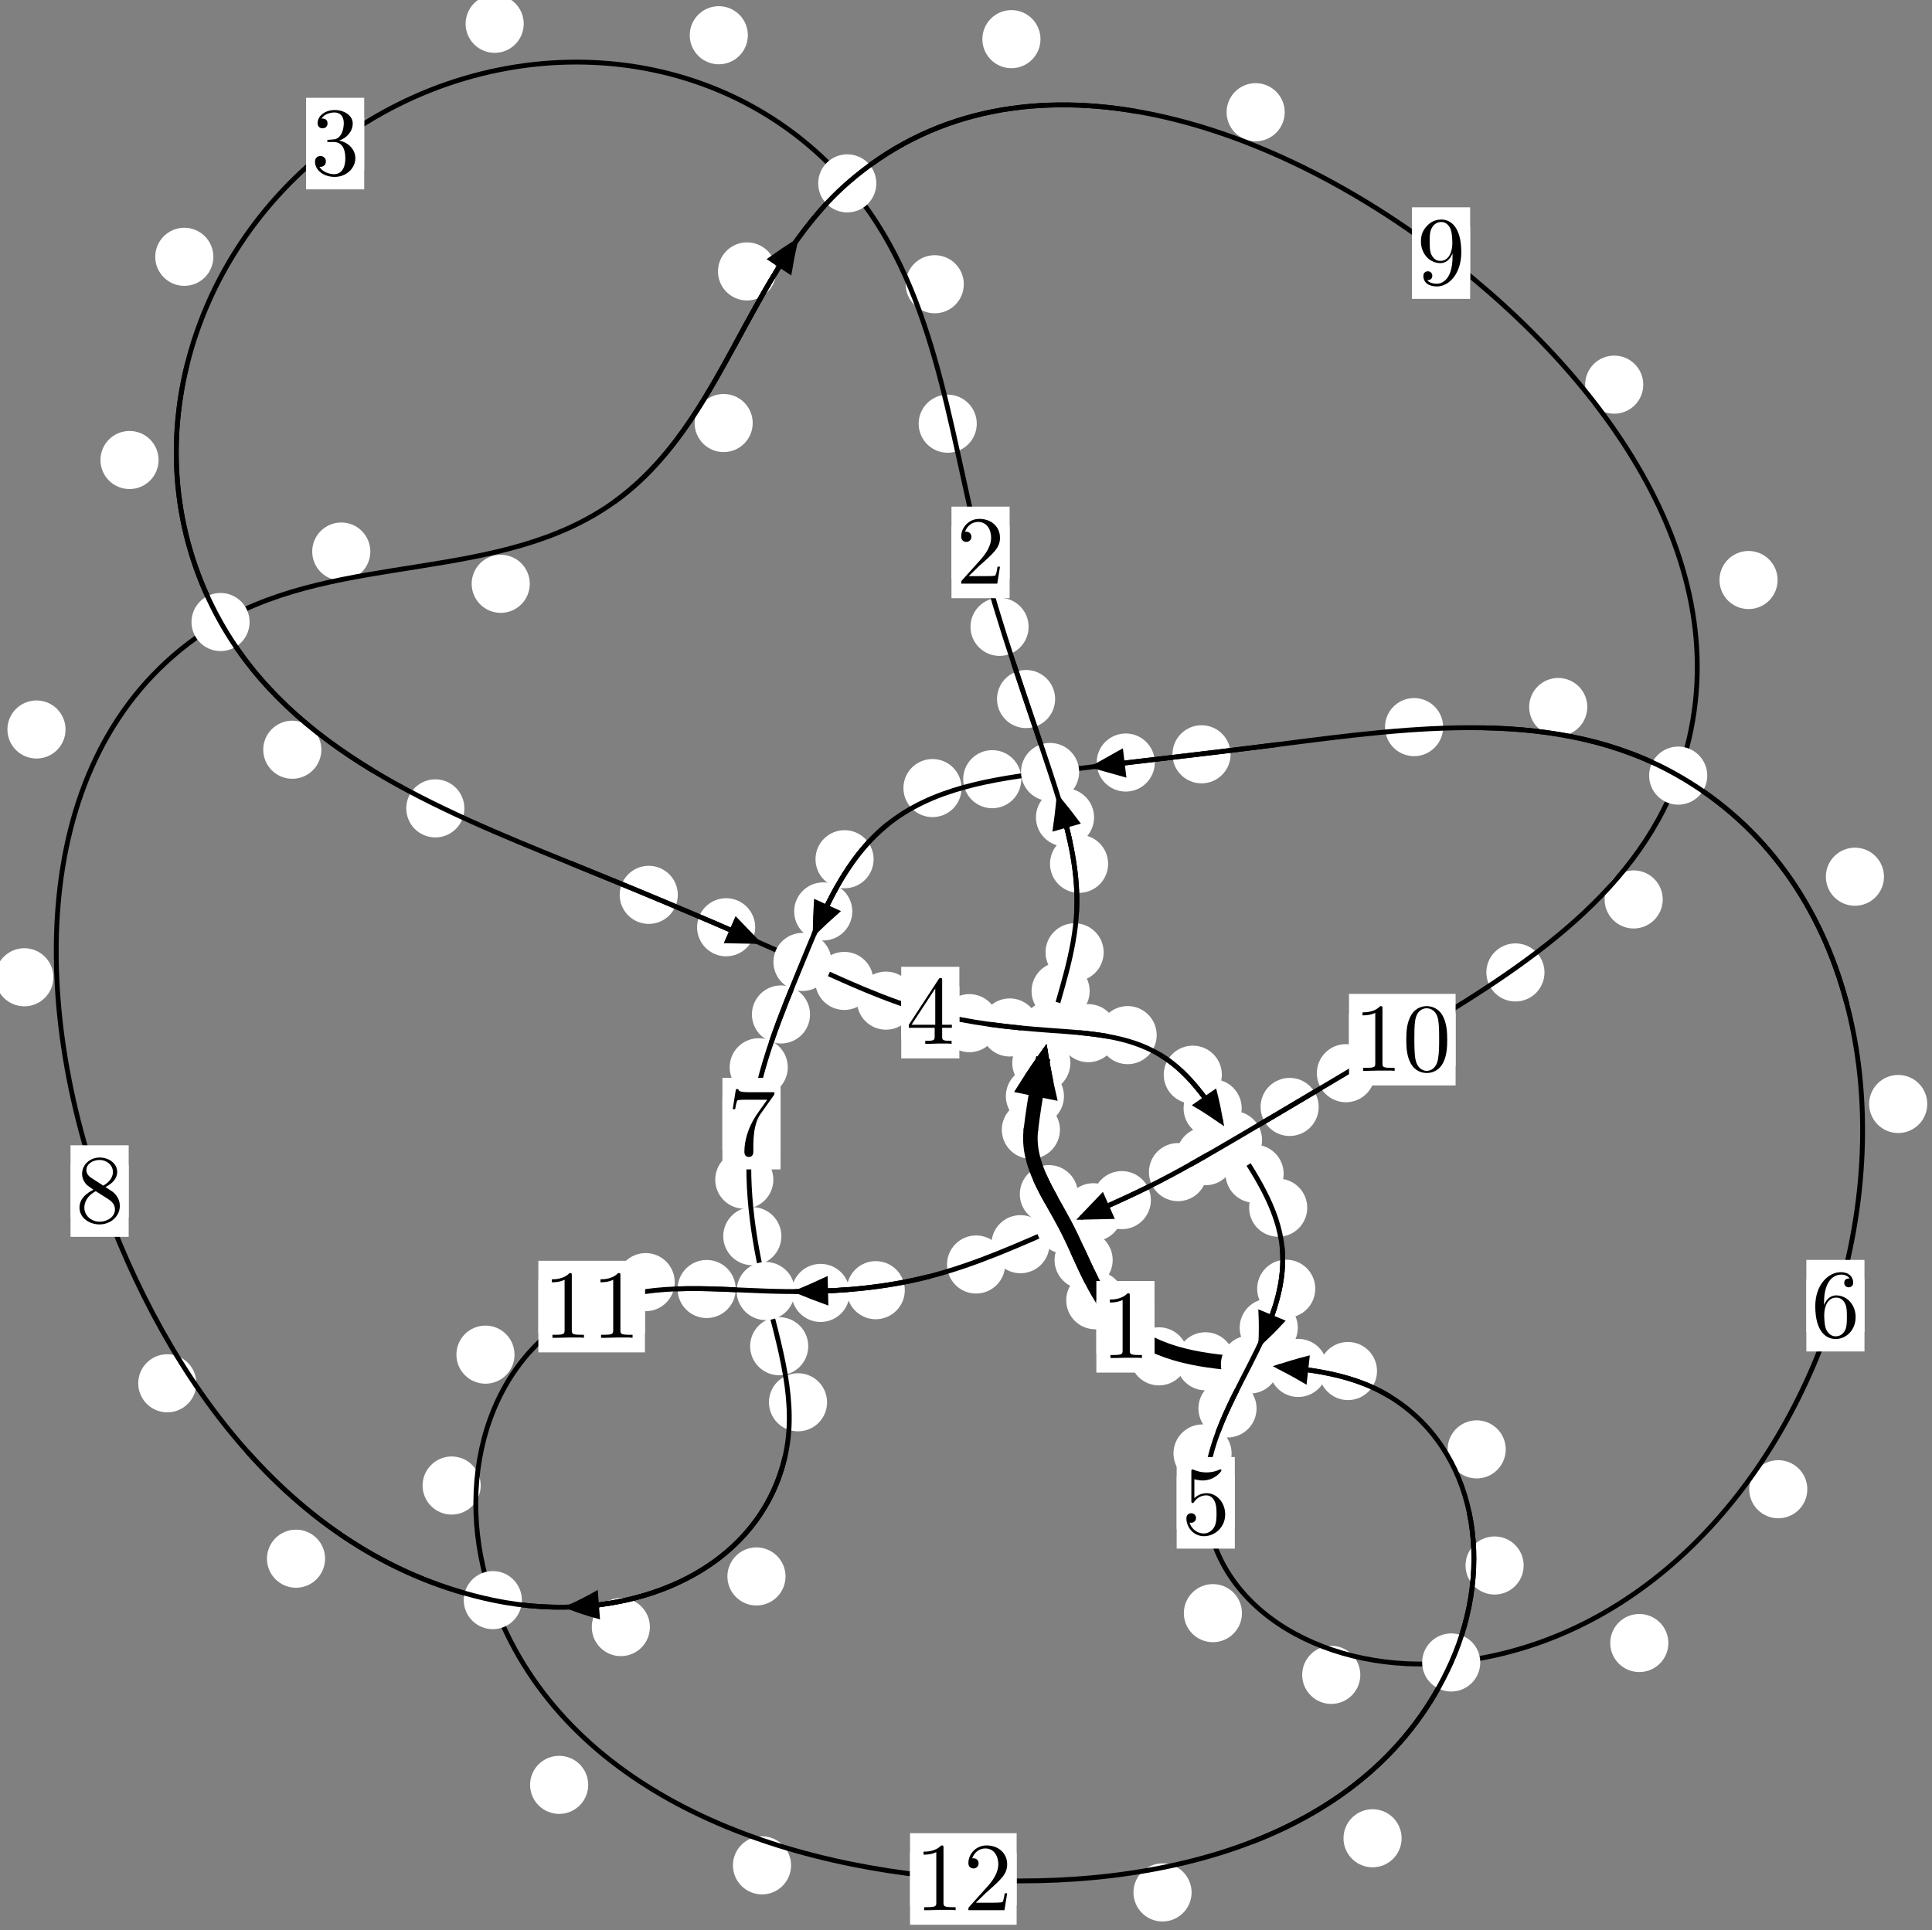 <?xml version="1.0"?>
<!-- Created by MetaPost 1.999 on 2021.07.05:2359 -->
<svg version="1.1" xmlns="http://www.w3.org/2000/svg" xmlns:xlink="http://www.w3.org/1999/xlink" width="198.706" height="198.548" viewBox="0 0 198.706 198.548">
<rect x="0" y="0" width="198.706" height="198.548" fill="#808080" stroke="none"/>
<!-- Original BoundingBox: -108.486679 -92.007492 90.218918 106.540237 -->
  <defs>
    <g transform="scale(0.01,0.01)" id="GLYPHcmr10_48">
      <path style="fill-rule: evenodd;" d="M460 -320C460 -400,455 -480,420 -554C374 -650,292 -666,250 -666C190 -666,117 -640,76 -547C44 -478,39 -400,39 -320C39 -245,43 -155,84 -79C127 2,200 22,249 22C303 22,379 1,423 -94C455 -163,460 -241,460 -320M249 -0C210 -0,151 -25,133 -121C122 -181,122 -273,122 -332C122 -396,122 -462,130 -516C149 -635,224 -644,249 -644C282 -644,348 -626,367 -527C377 -471,377 -395,377 -332C377 -257,377 -189,366 -125C351 -30,294 -0,249 -0"></path>
    </g>
    <g transform="scale(0.01,0.01)" id="GLYPHcmr10_49">
      <path style="fill-rule: evenodd;" d="M294 -640C294 -664,294 -666,271 -666C209 -602,121 -602,89 -602L89 -571C109 -571,168 -571,220 -597L220 -79C220 -43,217 -31,127 -31L95 -31L95 -0L257 -0L130 -3L217 -3L257 -3L297 -3L384 -3L419 -0L419 -31L387 -31C297 -31,294 -42,294 -79"></path>
    </g>
    <g transform="scale(0.01,0.01)" id="GLYPHcmr10_50">
      <path style="fill-rule: evenodd;" d="M127 -77L233 -180C389 -318,449 -372,449 -472C449 -586,359 -666,237 -666C124 -666,50 -574,50 -485C50 -429,100 -429,103 -429C120 -429,155 -441,155 -482C155 -508,137 -534,102 -534C94 -534,92 -534,89 -533C112 -598,166 -635,224 -635C315 -635,358 -554,358 -472C358 -392,308 -313,253 -251L61 -37C50 -26,50 -24,50 -0L421 -0L449 -174L424 -174C419 -144,412 -100,402 -85C395 -77,329 -77,307 -77"></path>
    </g>
    <g transform="scale(0.01,0.01)" id="GLYPHcmr10_51">
      <path style="fill-rule: evenodd;" d="M290 -352C372 -379,430 -449,430 -528C430 -610,342 -666,246 -666C145 -666,69 -606,69 -530C69 -497,91 -478,120 -478C151 -478,171 -500,171 -529C171 -579,124 -579,109 -579C140 -628,206 -641,242 -641C283 -641,338 -619,338 -529C338 -517,336 -459,310 -415C280 -367,246 -364,221 -363C213 -362,189 -360,182 -360C174 -359,167 -358,167 -348C167 -337,174 -337,191 -337L235 -337C317 -337,354 -269,354 -171C354 -35,285 -6,241 -6C198 -6,123 -23,88 -82C123 -77,154 -99,154 -137C154 -173,127 -193,98 -193C74 -193,42 -179,42 -135C42 -44,135 22,244 22C366 22,457 -69,457 -171C457 -253,394 -331,290 -352"></path>
    </g>
    <g transform="scale(0.01,0.01)" id="GLYPHcmr10_52">
      <path style="fill-rule: evenodd;" d="M294 -165L294 -78C294 -42,292 -31,218 -31L197 -31L197 -0L332 -0L238 -3L290 -3L332 -3L374 -3L427 -3L468 -0L468 -31L447 -31C373 -31,371 -42,371 -78L371 -165L471 -165L471 -196L371 -196L371 -651C371 -671,371 -677,355 -677C346 -677,343 -677,335 -665L28 -196L28 -165M300 -196L56 -196L300 -569"></path>
    </g>
    <g transform="scale(0.01,0.01)" id="GLYPHcmr10_53">
      <path style="fill-rule: evenodd;" d="M449 -201C449 -320,367 -420,259 -420C211 -420,168 -404,132 -369L132 -564C152 -558,185 -551,217 -551C340 -551,410 -642,410 -655C410 -661,407 -666,400 -666C399 -666,397 -666,392 -663C372 -654,323 -634,256 -634C216 -634,170 -641,123 -662C115 -665,113 -665,111 -665C101 -665,101 -657,101 -641L101 -345C101 -327,101 -319,115 -319C122 -319,124 -322,128 -328C139 -344,176 -398,257 -398C309 -398,334 -352,342 -334C358 -297,360 -258,360 -208C360 -173,360 -113,336 -71C312 -32,275 -6,229 -6C156 -6,99 -59,82 -118C85 -117,88 -116,99 -116C132 -116,149 -141,149 -165C149 -189,132 -214,99 -214C85 -214,50 -207,50 -161C50 -75,119 22,231 22C347 22,449 -74,449 -201"></path>
    </g>
    <g transform="scale(0.01,0.01)" id="GLYPHcmr10_54">
      <path style="fill-rule: evenodd;" d="M132 -328L132 -352C132 -605,256 -641,307 -641C331 -641,373 -635,395 -601C380 -601,340 -601,340 -556C340 -525,364 -510,386 -510C402 -510,432 -519,432 -558C432 -618,388 -666,305 -666C177 -666,42 -537,42 -316C42 -49,158 22,251 22C362 22,457 -72,457 -204C457 -331,368 -427,257 -427C189 -427,152 -376,132 -328M251 -6C188 -6,158 -66,152 -81C134 -128,134 -208,134 -226C134 -304,166 -404,256 -404C272 -404,318 -404,349 -342C367 -305,367 -254,367 -205C367 -157,367 -107,350 -71C320 -11,274 -6,251 -6"></path>
    </g>
    <g transform="scale(0.01,0.01)" id="GLYPHcmr10_55">
      <path style="fill-rule: evenodd;" d="M476 -609C485 -621,485 -623,485 -644L242 -644C120 -644,118 -657,114 -676L89 -676L56 -470L81 -470C84 -486,93 -549,106 -561C113 -567,191 -567,204 -567L411 -567C400 -551,321 -442,299 -409C209 -274,176 -135,176 -33C176 -23,176 22,222 22C268 22,268 -23,268 -33L268 -84C268 -139,271 -194,279 -248C283 -271,297 -357,341 -419"></path>
    </g>
    <g transform="scale(0.01,0.01)" id="GLYPHcmr10_56">
      <path style="fill-rule: evenodd;" d="M163 -457C117 -487,113 -521,113 -538C113 -599,178 -641,249 -641C322 -641,386 -589,386 -517C386 -460,347 -412,287 -377M309 -362C381 -399,430 -451,430 -517C430 -609,341 -666,250 -666C150 -666,69 -592,69 -499C69 -481,71 -436,113 -389C124 -377,161 -352,186 -335C128 -306,42 -250,42 -151C42 -45,144 22,249 22C362 22,457 -61,457 -168C457 -204,446 -249,408 -291C389 -312,373 -322,309 -362M209 -320L332 -242C360 -223,407 -193,407 -132C407 -58,332 -6,250 -6C164 -6,92 -68,92 -151C92 -209,124 -273,209 -320"></path>
    </g>
    <g transform="scale(0.01,0.01)" id="GLYPHcmr10_57">
      <path style="fill-rule: evenodd;" d="M367 -318L367 -286C367 -52,263 -6,205 -6C188 -6,134 -8,107 -42C151 -42,159 -71,159 -88C159 -119,135 -134,113 -134C97 -134,67 -125,67 -86C67 -19,121 22,206 22C335 22,457 -114,457 -329C457 -598,342 -666,253 -666C198 -666,149 -648,106 -603C65 -558,42 -516,42 -441C42 -316,130 -218,242 -218C303 -218,344 -260,367 -318M243 -241C227 -241,181 -241,150 -304C132 -341,132 -391,132 -440C132 -494,132 -541,153 -578C180 -628,218 -641,253 -641C299 -641,332 -607,349 -562C361 -530,365 -467,365 -421C365 -338,331 -241,243 -241"></path>
    </g>
  </defs>
  <path d="M109.429 112.771C109.429 111.978,109.114 111.218,108.554 110.658C107.993 110.097,107.233 109.782,106.44 109.782C105.648 109.782,104.888 110.097,104.327 110.658C103.767 111.218,103.452 111.978,103.452 112.771C103.452 113.564,103.767 114.324,104.327 114.884C104.888 115.445,105.648 115.76,106.44 115.76C107.233 115.76,107.993 115.445,108.554 114.884C109.114 114.324,109.429 113.564,109.429 112.771Z" style="fill: rgb(100%,100%,100%);stroke: none;"></path>
  <path d="M109.015 116.22C109.015 115.427,108.7 114.667,108.139 114.107C107.579 113.546,106.819 113.231,106.026 113.231C105.233 113.231,104.473 113.546,103.913 114.107C103.352 114.667,103.037 115.427,103.037 116.22C103.037 117.013,103.352 117.773,103.913 118.333C104.473 118.894,105.233 119.209,106.026 119.209C106.819 119.209,107.579 118.894,108.139 118.333C108.7 117.773,109.015 117.013,109.015 116.22Z" style="fill: rgb(100%,100%,100%);stroke: none;"></path>
  <path d="M112.073 101.956C112.073 101.163,111.758 100.403,111.198 99.843C110.637 99.282,109.877 98.967,109.085 98.967C108.292 98.967,107.532 99.282,106.971 99.843C106.411 100.403,106.096 101.163,106.096 101.956C106.096 102.749,106.411 103.509,106.971 104.069C107.532 104.63,108.292 104.945,109.085 104.945C109.877 104.945,110.637 104.63,111.198 104.069C111.758 103.509,112.073 102.749,112.073 101.956Z" style="fill: rgb(100%,100%,100%);stroke: none;"></path>
  <path d="M110.089 109.355C110.089 108.563,109.774 107.803,109.213 107.242C108.653 106.682,107.893 106.367,107.1 106.367C106.307 106.367,105.547 106.682,104.987 107.242C104.426 107.803,104.111 108.563,104.111 109.355C104.111 110.148,104.426 110.908,104.987 111.469C105.547 112.029,106.307 112.344,107.1 112.344C107.893 112.344,108.653 112.029,109.213 111.469C109.774 110.908,110.089 110.148,110.089 109.355Z" style="fill: rgb(100%,100%,100%);stroke: none;"></path>
  <path d="M113.97 88.863C113.97 88.071,113.655 87.311,113.095 86.75C112.534 86.19,111.774 85.875,110.981 85.875C110.189 85.875,109.429 86.19,108.868 86.75C108.308 87.311,107.993 88.071,107.993 88.863C107.993 89.656,108.308 90.416,108.868 90.977C109.429 91.537,110.189 91.852,110.981 91.852C111.774 91.852,112.534 91.537,113.095 90.977C113.655 90.416,113.97 89.656,113.97 88.863Z" style="fill: rgb(100%,100%,100%);stroke: none;"></path>
  <path d="M113.511 97.968C113.511 97.175,113.196 96.415,112.635 95.855C112.075 95.294,111.315 94.979,110.522 94.979C109.729 94.979,108.969 95.294,108.409 95.855C107.848 96.415,107.533 97.175,107.533 97.968C107.533 98.761,107.848 99.521,108.409 100.081C108.969 100.642,109.729 100.957,110.522 100.957C111.315 100.957,112.075 100.642,112.635 100.081C113.196 99.521,113.511 98.761,113.511 97.968Z" style="fill: rgb(100%,100%,100%);stroke: none;"></path>
  <path d="M108.52 71.912C108.52 71.12,108.205 70.36,107.645 69.799C107.084 69.239,106.324 68.924,105.531 68.924C104.739 68.924,103.978 69.239,103.418 69.799C102.857 70.36,102.542 71.12,102.542 71.912C102.542 72.705,102.857 73.465,103.418 74.026C103.978 74.586,104.739 74.901,105.531 74.901C106.324 74.901,107.084 74.586,107.645 74.026C108.205 73.465,108.52 72.705,108.52 71.912Z" style="fill: rgb(100%,100%,100%);stroke: none;"></path>
  <path d="M112.525 84.085C112.525 83.292,112.21 82.532,111.649 81.972C111.089 81.411,110.329 81.096,109.536 81.096C108.743 81.096,107.983 81.411,107.423 81.972C106.862 82.532,106.547 83.292,106.547 84.085C106.547 84.878,106.862 85.638,107.423 86.198C107.983 86.759,108.743 87.074,109.536 87.074C110.329 87.074,111.089 86.759,111.649 86.198C112.21 85.638,112.525 84.878,112.525 84.085Z" style="fill: rgb(100%,100%,100%);stroke: none;"></path>
  <path d="M100.461 43.589C100.461 42.797,100.146 42.037,99.585 41.476C99.025 40.916,98.265 40.601,97.472 40.601C96.679 40.601,95.919 40.916,95.359 41.476C94.798 42.037,94.483 42.797,94.483 43.589C94.483 44.382,94.798 45.142,95.359 45.703C95.919 46.263,96.679 46.578,97.472 46.578C98.265 46.578,99.025 46.263,99.585 45.703C100.146 45.142,100.461 44.382,100.461 43.589Z" style="fill: rgb(100%,100%,100%);stroke: none;"></path>
  <path d="M105.792 64.486C105.792 63.693,105.477 62.933,104.916 62.373C104.356 61.812,103.596 61.497,102.803 61.497C102.01 61.497,101.25 61.812,100.69 62.373C100.129 62.933,99.814 63.693,99.814 64.486C99.814 65.279,100.129 66.039,100.69 66.599C101.25 67.16,102.01 67.475,102.803 67.475C103.596 67.475,104.356 67.16,104.916 66.599C105.477 66.039,105.792 65.279,105.792 64.486Z" style="fill: rgb(100%,100%,100%);stroke: none;"></path>
  <path d="M76.916 3.625C76.916 2.832,76.601 2.072,76.041 1.512C75.48 0.951,74.72 0.636,73.927 0.636C73.135 0.636,72.374 0.951,71.814 1.512C71.253 2.072,70.939 2.832,70.939 3.625C70.939 4.418,71.253 5.178,71.814 5.738C72.374 6.299,73.135 6.614,73.927 6.614C74.72 6.614,75.48 6.299,76.041 5.738C76.601 5.178,76.916 4.418,76.916 3.625Z" style="fill: rgb(100%,100%,100%);stroke: none;"></path>
  <path d="M99.127 29.242C99.127 28.449,98.813 27.689,98.252 27.129C97.692 26.568,96.931 26.253,96.139 26.253C95.346 26.253,94.586 26.568,94.025 27.129C93.465 27.689,93.15 28.449,93.15 29.242C93.15 30.035,93.465 30.795,94.025 31.355C94.586 31.916,95.346 32.231,96.139 32.231C96.931 32.231,97.692 31.916,98.252 31.355C98.813 30.795,99.127 30.035,99.127 29.242Z" style="fill: rgb(100%,100%,100%);stroke: none;"></path>
  <path d="M21.945 26.419C21.945 25.626,21.63 24.866,21.069 24.306C20.509 23.745,19.749 23.43,18.956 23.43C18.163 23.43,17.403 23.745,16.843 24.306C16.282 24.866,15.967 25.626,15.967 26.419C15.967 27.212,16.282 27.972,16.843 28.532C17.403 29.093,18.163 29.408,18.956 29.408C19.749 29.408,20.509 29.093,21.069 28.532C21.63 27.972,21.945 27.212,21.945 26.419Z" style="fill: rgb(100%,100%,100%);stroke: none;"></path>
  <path d="M53.865 2.449C53.865 1.656,53.55 0.896,52.989 0.335C52.429 -0.225,51.669 -0.54,50.876 -0.54C50.083 -0.54,49.323 -0.225,48.763 0.335C48.202 0.896,47.887 1.656,47.887 2.449C47.887 3.241,48.202 4.001,48.763 4.562C49.323 5.122,50.083 5.437,50.876 5.437C51.669 5.437,52.429 5.122,52.989 4.562C53.55 4.001,53.865 3.241,53.865 2.449Z" style="fill: rgb(100%,100%,100%);stroke: none;"></path>
  <path d="M33.052 77.127C33.052 76.334,32.737 75.574,32.176 75.014C31.616 74.453,30.856 74.138,30.063 74.138C29.27 74.138,28.51 74.453,27.95 75.014C27.389 75.574,27.074 76.334,27.074 77.127C27.074 77.92,27.389 78.68,27.95 79.24C28.51 79.801,29.27 80.116,30.063 80.116C30.856 80.116,31.616 79.801,32.176 79.24C32.737 78.68,33.052 77.92,33.052 77.127Z" style="fill: rgb(100%,100%,100%);stroke: none;"></path>
  <path d="M16.31 47.323C16.31 46.53,15.995 45.77,15.434 45.21C14.874 44.649,14.113 44.334,13.321 44.334C12.528 44.334,11.768 44.649,11.207 45.21C10.647 45.77,10.332 46.53,10.332 47.323C10.332 48.116,10.647 48.876,11.207 49.436C11.768 49.997,12.528 50.312,13.321 50.312C14.113 50.312,14.874 49.997,15.434 49.436C15.995 48.876,16.31 48.116,16.31 47.323Z" style="fill: rgb(100%,100%,100%);stroke: none;"></path>
  <path d="M69.713 92.058C69.713 91.265,69.398 90.505,68.837 89.944C68.277 89.384,67.517 89.069,66.724 89.069C65.931 89.069,65.171 89.384,64.611 89.944C64.05 90.505,63.735 91.265,63.735 92.058C63.735 92.85,64.05 93.61,64.611 94.171C65.171 94.731,65.931 95.046,66.724 95.046C67.517 95.046,68.277 94.731,68.837 94.171C69.398 93.61,69.713 92.85,69.713 92.058Z" style="fill: rgb(100%,100%,100%);stroke: none;"></path>
  <path d="M47.761 83.161C47.761 82.369,47.446 81.609,46.886 81.048C46.325 80.488,45.565 80.173,44.772 80.173C43.98 80.173,43.22 80.488,42.659 81.048C42.099 81.609,41.784 82.369,41.784 83.161C41.784 83.954,42.099 84.714,42.659 85.275C43.22 85.835,43.98 86.15,44.772 86.15C45.565 86.15,46.325 85.835,46.886 85.275C47.446 84.714,47.761 83.954,47.761 83.161Z" style="fill: rgb(100%,100%,100%);stroke: none;"></path>
  <path d="M89.825 100.911C89.825 100.119,89.51 99.358,88.95 98.798C88.389 98.237,87.629 97.923,86.836 97.923C86.044 97.923,85.283 98.237,84.723 98.798C84.162 99.358,83.847 100.119,83.847 100.911C83.847 101.704,84.162 102.464,84.723 103.025C85.283 103.585,86.044 103.9,86.836 103.9C87.629 103.9,88.389 103.585,88.95 103.025C89.51 102.464,89.825 101.704,89.825 100.911Z" style="fill: rgb(100%,100%,100%);stroke: none;"></path>
  <path d="M77.672 95.391C77.672 94.598,77.357 93.838,76.796 93.278C76.236 92.717,75.476 92.402,74.683 92.402C73.89 92.402,73.13 92.717,72.57 93.278C72.009 93.838,71.694 94.598,71.694 95.391C71.694 96.184,72.009 96.944,72.57 97.504C73.13 98.065,73.89 98.38,74.683 98.38C75.476 98.38,76.236 98.065,76.796 97.504C77.357 96.944,77.672 96.184,77.672 95.391Z" style="fill: rgb(100%,100%,100%);stroke: none;"></path>
  <path d="M102.688 105.256C102.688 104.463,102.373 103.703,101.813 103.143C101.252 102.582,100.492 102.267,99.7 102.267C98.907 102.267,98.147 102.582,97.586 103.143C97.026 103.703,96.711 104.463,96.711 105.256C96.711 106.049,97.026 106.809,97.586 107.369C98.147 107.93,98.907 108.245,99.7 108.245C100.492 108.245,101.252 107.93,101.813 107.369C102.373 106.809,102.688 106.049,102.688 105.256Z" style="fill: rgb(100%,100%,100%);stroke: none;"></path>
  <path d="M94.11 102.94C94.11 102.148,93.795 101.387,93.234 100.827C92.674 100.266,91.914 99.951,91.121 99.951C90.328 99.951,89.568 100.266,89.008 100.827C88.447 101.387,88.132 102.148,88.132 102.94C88.132 103.733,88.447 104.493,89.008 105.054C89.568 105.614,90.328 105.929,91.121 105.929C91.914 105.929,92.674 105.614,93.234 105.054C93.795 104.493,94.11 103.733,94.11 102.94Z" style="fill: rgb(100%,100%,100%);stroke: none;"></path>
  <path d="M114.911 106.284C114.911 105.492,114.596 104.732,114.036 104.171C113.475 103.611,112.715 103.296,111.923 103.296C111.13 103.296,110.37 103.611,109.809 104.171C109.249 104.732,108.934 105.492,108.934 106.284C108.934 107.077,109.249 107.837,109.809 108.398C110.37 108.958,111.13 109.273,111.923 109.273C112.715 109.273,113.475 108.958,114.036 108.398C114.596 107.837,114.911 107.077,114.911 106.284Z" style="fill: rgb(100%,100%,100%);stroke: none;"></path>
  <path d="M106.839 105.699C106.839 104.906,106.524 104.146,105.964 103.586C105.403 103.025,104.643 102.71,103.851 102.71C103.058 102.71,102.298 103.025,101.737 103.586C101.177 104.146,100.862 104.906,100.862 105.699C100.862 106.492,101.177 107.252,101.737 107.812C102.298 108.373,103.058 108.688,103.851 108.688C104.643 108.688,105.403 108.373,105.964 107.812C106.524 107.252,106.839 106.492,106.839 105.699Z" style="fill: rgb(100%,100%,100%);stroke: none;"></path>
  <path d="M125.667 110.559C125.667 109.766,125.352 109.006,124.792 108.446C124.231 107.885,123.471 107.57,122.679 107.57C121.886 107.57,121.126 107.885,120.565 108.446C120.005 109.006,119.69 109.766,119.69 110.559C119.69 111.352,120.005 112.112,120.565 112.672C121.126 113.233,121.886 113.548,122.679 113.548C123.471 113.548,124.231 113.233,124.792 112.672C125.352 112.112,125.667 111.352,125.667 110.559Z" style="fill: rgb(100%,100%,100%);stroke: none;"></path>
  <path d="M118.965 106.487C118.965 105.695,118.651 104.934,118.09 104.374C117.53 103.813,116.769 103.499,115.977 103.499C115.184 103.499,114.424 103.813,113.863 104.374C113.303 104.934,112.988 105.695,112.988 106.487C112.988 107.28,113.303 108.04,113.863 108.601C114.424 109.161,115.184 109.476,115.977 109.476C116.769 109.476,117.53 109.161,118.09 108.601C118.651 108.04,118.965 107.28,118.965 106.487Z" style="fill: rgb(100%,100%,100%);stroke: none;"></path>
  <path d="M132.023 120.749C132.023 119.956,131.708 119.196,131.148 118.636C130.587 118.075,129.827 117.76,129.034 117.76C128.242 117.76,127.482 118.075,126.921 118.636C126.361 119.196,126.046 119.956,126.046 120.749C126.046 121.542,126.361 122.302,126.921 122.862C127.482 123.423,128.242 123.738,129.034 123.738C129.827 123.738,130.587 123.423,131.148 122.862C131.708 122.302,132.023 121.542,132.023 120.749Z" style="fill: rgb(100%,100%,100%);stroke: none;"></path>
  <path d="M127.708 114.012C127.708 113.219,127.393 112.459,126.833 111.899C126.272 111.338,125.512 111.023,124.719 111.023C123.927 111.023,123.166 111.338,122.606 111.899C122.046 112.459,121.731 113.219,121.731 114.012C121.731 114.805,122.046 115.565,122.606 116.125C123.166 116.686,123.927 117.001,124.719 117.001C125.512 117.001,126.272 116.686,126.833 116.125C127.393 115.565,127.708 114.805,127.708 114.012Z" style="fill: rgb(100%,100%,100%);stroke: none;"></path>
  <path d="M135.276 132.578C135.276 131.786,134.961 131.026,134.401 130.465C133.84 129.905,133.08 129.59,132.287 129.59C131.495 129.59,130.735 129.905,130.174 130.465C129.614 131.026,129.299 131.786,129.299 132.578C129.299 133.371,129.614 134.131,130.174 134.692C130.735 135.252,131.495 135.567,132.287 135.567C133.08 135.567,133.84 135.252,134.401 134.692C134.961 134.131,135.276 133.371,135.276 132.578Z" style="fill: rgb(100%,100%,100%);stroke: none;"></path>
  <path d="M134.449 124.241C134.449 123.449,134.134 122.689,133.574 122.128C133.013 121.568,132.253 121.253,131.461 121.253C130.668 121.253,129.908 121.568,129.347 122.128C128.787 122.689,128.472 123.449,128.472 124.241C128.472 125.034,128.787 125.794,129.347 126.355C129.908 126.915,130.668 127.23,131.461 127.23C132.253 127.23,133.013 126.915,133.574 126.355C134.134 125.794,134.449 125.034,134.449 124.241Z" style="fill: rgb(100%,100%,100%);stroke: none;"></path>
  <path d="M129.237 144.893C129.237 144.1,128.922 143.34,128.361 142.779C127.801 142.219,127.04 141.904,126.248 141.904C125.455 141.904,124.695 142.219,124.134 142.779C123.574 143.34,123.259 144.1,123.259 144.893C123.259 145.685,123.574 146.445,124.134 147.006C124.695 147.566,125.455 147.881,126.248 147.881C127.04 147.881,127.801 147.566,128.361 147.006C128.922 146.445,129.237 145.685,129.237 144.893Z" style="fill: rgb(100%,100%,100%);stroke: none;"></path>
  <path d="M133.479 136.588C133.479 135.796,133.164 135.035,132.603 134.475C132.043 133.915,131.283 133.6,130.49 133.6C129.697 133.6,128.937 133.915,128.377 134.475C127.816 135.035,127.501 135.796,127.501 136.588C127.501 137.381,127.816 138.141,128.377 138.702C128.937 139.262,129.697 139.577,130.49 139.577C131.283 139.577,132.043 139.262,132.603 138.702C133.164 138.141,133.479 137.381,133.479 136.588Z" style="fill: rgb(100%,100%,100%);stroke: none;"></path>
  <path d="M127.736 165.951C127.736 165.159,127.421 164.399,126.86 163.838C126.3 163.278,125.54 162.963,124.747 162.963C123.954 162.963,123.194 163.278,122.634 163.838C122.073 164.399,121.758 165.159,121.758 165.951C121.758 166.744,122.073 167.504,122.634 168.065C123.194 168.625,123.954 168.94,124.747 168.94C125.54 168.94,126.3 168.625,126.86 168.065C127.421 167.504,127.736 166.744,127.736 165.951Z" style="fill: rgb(100%,100%,100%);stroke: none;"></path>
  <path d="M126.67 149.522C126.67 148.729,126.355 147.969,125.795 147.408C125.234 146.848,124.474 146.533,123.682 146.533C122.889 146.533,122.129 146.848,121.568 147.408C121.008 147.969,120.693 148.729,120.693 149.522C120.693 150.314,121.008 151.074,121.568 151.635C122.129 152.195,122.889 152.51,123.682 152.51C124.474 152.51,125.234 152.195,125.795 151.635C126.355 151.074,126.67 150.314,126.67 149.522Z" style="fill: rgb(100%,100%,100%);stroke: none;"></path>
  <path d="M171.591 169.025C171.591 168.232,171.276 167.472,170.716 166.911C170.155 166.351,169.395 166.036,168.603 166.036C167.81 166.036,167.05 166.351,166.489 166.911C165.929 167.472,165.614 168.232,165.614 169.025C165.614 169.817,165.929 170.577,166.489 171.138C167.05 171.698,167.81 172.013,168.603 172.013C169.395 172.013,170.155 171.698,170.716 171.138C171.276 170.577,171.591 169.817,171.591 169.025Z" style="fill: rgb(100%,100%,100%);stroke: none;"></path>
  <path d="M139.908 172.301C139.908 171.509,139.593 170.749,139.032 170.188C138.472 169.628,137.712 169.313,136.919 169.313C136.126 169.313,135.366 169.628,134.806 170.188C134.245 170.749,133.93 171.509,133.93 172.301C133.93 173.094,134.245 173.854,134.806 174.415C135.366 174.975,136.126 175.29,136.919 175.29C137.712 175.29,138.472 174.975,139.032 174.415C139.593 173.854,139.908 173.094,139.908 172.301Z" style="fill: rgb(100%,100%,100%);stroke: none;"></path>
  <path d="M198.219 113.571C198.219 112.779,197.904 112.019,197.343 111.458C196.783 110.898,196.023 110.583,195.23 110.583C194.437 110.583,193.677 110.898,193.117 111.458C192.556 112.019,192.241 112.779,192.241 113.571C192.241 114.364,192.556 115.124,193.117 115.685C193.677 116.245,194.437 116.56,195.23 116.56C196.023 116.56,196.783 116.245,197.343 115.685C197.904 115.124,198.219 114.364,198.219 113.571Z" style="fill: rgb(100%,100%,100%);stroke: none;"></path>
  <path d="M185.883 153.204C185.883 152.411,185.568 151.651,185.008 151.091C184.448 150.53,183.687 150.215,182.895 150.215C182.102 150.215,181.342 150.53,180.781 151.091C180.221 151.651,179.906 152.411,179.906 153.204C179.906 153.997,180.221 154.757,180.781 155.317C181.342 155.878,182.102 156.193,182.895 156.193C183.687 156.193,184.448 155.878,185.008 155.317C185.568 154.757,185.883 153.997,185.883 153.204Z" style="fill: rgb(100%,100%,100%);stroke: none;"></path>
  <path d="M163.252 72.732C163.252 71.94,162.937 71.18,162.377 70.619C161.816 70.059,161.056 69.744,160.264 69.744C159.471 69.744,158.711 70.059,158.15 70.619C157.59 71.18,157.275 71.94,157.275 72.732C157.275 73.525,157.59 74.285,158.15 74.846C158.711 75.406,159.471 75.721,160.264 75.721C161.056 75.721,161.816 75.406,162.377 74.846C162.937 74.285,163.252 73.525,163.252 72.732Z" style="fill: rgb(100%,100%,100%);stroke: none;"></path>
  <path d="M193.767 90.191C193.767 89.399,193.452 88.638,192.891 88.078C192.331 87.517,191.571 87.203,190.778 87.203C189.985 87.203,189.225 87.517,188.665 88.078C188.104 88.638,187.789 89.399,187.789 90.191C187.789 90.984,188.104 91.744,188.665 92.305C189.225 92.865,189.985 93.18,190.778 93.18C191.571 93.18,192.331 92.865,192.891 92.305C193.452 91.744,193.767 90.984,193.767 90.191Z" style="fill: rgb(100%,100%,100%);stroke: none;"></path>
  <path d="M126.567 77.598C126.567 76.805,126.252 76.045,125.691 75.485C125.131 74.924,124.371 74.609,123.578 74.609C122.785 74.609,122.025 74.924,121.465 75.485C120.904 76.045,120.589 76.805,120.589 77.598C120.589 78.391,120.904 79.151,121.465 79.711C122.025 80.272,122.785 80.587,123.578 80.587C124.371 80.587,125.131 80.272,125.691 79.711C126.252 79.151,126.567 78.391,126.567 77.598Z" style="fill: rgb(100%,100%,100%);stroke: none;"></path>
  <path d="M148.426 74.8C148.426 74.007,148.111 73.247,147.551 72.687C146.99 72.126,146.23 71.811,145.438 71.811C144.645 71.811,143.885 72.126,143.324 72.687C142.764 73.247,142.449 74.007,142.449 74.8C142.449 75.593,142.764 76.353,143.324 76.913C143.885 77.474,144.645 77.789,145.438 77.789C146.23 77.789,146.99 77.474,147.551 76.913C148.111 76.353,148.426 75.593,148.426 74.8Z" style="fill: rgb(100%,100%,100%);stroke: none;"></path>
  <path d="M105.041 80.159C105.041 79.366,104.726 78.606,104.165 78.045C103.605 77.485,102.845 77.17,102.052 77.17C101.259 77.17,100.499 77.485,99.939 78.045C99.378 78.606,99.063 79.366,99.063 80.159C99.063 80.951,99.378 81.711,99.939 82.272C100.499 82.832,101.259 83.147,102.052 83.147C102.845 83.147,103.605 82.832,104.165 82.272C104.726 81.711,105.041 80.951,105.041 80.159Z" style="fill: rgb(100%,100%,100%);stroke: none;"></path>
  <path d="M118.77 78.445C118.77 77.652,118.455 76.892,117.895 76.332C117.334 75.771,116.574 75.456,115.781 75.456C114.989 75.456,114.229 75.771,113.668 76.332C113.108 76.892,112.793 77.652,112.793 78.445C112.793 79.238,113.108 79.998,113.668 80.558C114.229 81.119,114.989 81.434,115.781 81.434C116.574 81.434,117.334 81.119,117.895 80.558C118.455 79.998,118.77 79.238,118.77 78.445Z" style="fill: rgb(100%,100%,100%);stroke: none;"></path>
  <path d="M89.851 88.392C89.851 87.6,89.536 86.84,88.976 86.279C88.415 85.719,87.655 85.404,86.862 85.404C86.07 85.404,85.31 85.719,84.749 86.279C84.189 86.84,83.874 87.6,83.874 88.392C83.874 89.185,84.189 89.945,84.749 90.506C85.31 91.066,86.07 91.381,86.862 91.381C87.655 91.381,88.415 91.066,88.976 90.506C89.536 89.945,89.851 89.185,89.851 88.392Z" style="fill: rgb(100%,100%,100%);stroke: none;"></path>
  <path d="M98.896 81.073C98.896 80.28,98.581 79.52,98.021 78.959C97.46 78.399,96.7 78.084,95.907 78.084C95.115 78.084,94.355 78.399,93.794 78.959C93.234 79.52,92.919 80.28,92.919 81.073C92.919 81.865,93.234 82.625,93.794 83.186C94.355 83.746,95.115 84.061,95.907 84.061C96.7 84.061,97.46 83.746,98.021 83.186C98.581 82.625,98.896 81.865,98.896 81.073Z" style="fill: rgb(100%,100%,100%);stroke: none;"></path>
  <path d="M83.312 104.361C83.312 103.569,82.997 102.809,82.437 102.248C81.877 101.688,81.116 101.373,80.324 101.373C79.531 101.373,78.771 101.688,78.21 102.248C77.65 102.809,77.335 103.569,77.335 104.361C77.335 105.154,77.65 105.914,78.21 106.475C78.771 107.035,79.531 107.35,80.324 107.35C81.116 107.35,81.877 107.035,82.437 106.475C82.997 105.914,83.312 105.154,83.312 104.361Z" style="fill: rgb(100%,100%,100%);stroke: none;"></path>
  <path d="M87.657 93.762C87.657 92.969,87.342 92.209,86.782 91.649C86.221 91.088,85.461 90.773,84.668 90.773C83.876 90.773,83.116 91.088,82.555 91.649C81.995 92.209,81.68 92.969,81.68 93.762C81.68 94.555,81.995 95.315,82.555 95.875C83.116 96.436,83.876 96.751,84.668 96.751C85.461 96.751,86.221 96.436,86.782 95.875C87.342 95.315,87.657 94.555,87.657 93.762Z" style="fill: rgb(100%,100%,100%);stroke: none;"></path>
  <path d="M79.539 121.359C79.539 120.567,79.224 119.807,78.664 119.246C78.104 118.686,77.343 118.371,76.551 118.371C75.758 118.371,74.998 118.686,74.437 119.246C73.877 119.807,73.562 120.567,73.562 121.359C73.562 122.152,73.877 122.912,74.437 123.473C74.998 124.033,75.758 124.348,76.551 124.348C77.343 124.348,78.104 124.033,78.664 123.473C79.224 122.912,79.539 122.152,79.539 121.359Z" style="fill: rgb(100%,100%,100%);stroke: none;"></path>
  <path d="M81.023 109.795C81.023 109.002,80.708 108.242,80.148 107.682C79.587 107.121,78.827 106.806,78.034 106.806C77.242 106.806,76.482 107.121,75.921 107.682C75.361 108.242,75.046 109.002,75.046 109.795C75.046 110.588,75.361 111.348,75.921 111.908C76.482 112.469,77.242 112.784,78.034 112.784C78.827 112.784,79.587 112.469,80.148 111.908C80.708 111.348,81.023 110.588,81.023 109.795Z" style="fill: rgb(100%,100%,100%);stroke: none;"></path>
  <path d="M83.128 138.49C83.128 137.697,82.813 136.937,82.252 136.376C81.692 135.816,80.932 135.501,80.139 135.501C79.346 135.501,78.586 135.816,78.026 136.376C77.465 136.937,77.15 137.697,77.15 138.49C77.15 139.282,77.465 140.042,78.026 140.603C78.586 141.163,79.346 141.478,80.139 141.478C80.932 141.478,81.692 141.163,82.252 140.603C82.813 140.042,83.128 139.282,83.128 138.49Z" style="fill: rgb(100%,100%,100%);stroke: none;"></path>
  <path d="M80.365 127.171C80.365 126.379,80.05 125.619,79.489 125.058C78.929 124.498,78.169 124.183,77.376 124.183C76.583 124.183,75.823 124.498,75.263 125.058C74.702 125.619,74.387 126.379,74.387 127.171C74.387 127.964,74.702 128.724,75.263 129.285C75.823 129.845,76.583 130.16,77.376 130.16C78.169 130.16,78.929 129.845,79.489 129.285C80.05 128.724,80.365 127.964,80.365 127.171Z" style="fill: rgb(100%,100%,100%);stroke: none;"></path>
  <path d="M80.791 162.175C80.791 161.383,80.476 160.622,79.915 160.062C79.355 159.501,78.595 159.187,77.802 159.187C77.009 159.187,76.249 159.501,75.689 160.062C75.128 160.622,74.813 161.383,74.813 162.175C74.813 162.968,75.128 163.728,75.689 164.289C76.249 164.849,77.009 165.164,77.802 165.164C78.595 165.164,79.355 164.849,79.915 164.289C80.476 163.728,80.791 162.968,80.791 162.175Z" style="fill: rgb(100%,100%,100%);stroke: none;"></path>
  <path d="M85.064 144.26C85.064 143.467,84.749 142.707,84.189 142.146C83.628 141.586,82.868 141.271,82.075 141.271C81.283 141.271,80.522 141.586,79.962 142.146C79.401 142.707,79.086 143.467,79.086 144.26C79.086 145.052,79.401 145.812,79.962 146.373C80.522 146.933,81.283 147.248,82.075 147.248C82.868 147.248,83.628 146.933,84.189 146.373C84.749 145.812,85.064 145.052,85.064 144.26Z" style="fill: rgb(100%,100%,100%);stroke: none;"></path>
  <path d="M33.434 160.35C33.434 159.557,33.119 158.797,32.559 158.237C31.998 157.676,31.238 157.361,30.445 157.361C29.653 157.361,28.892 157.676,28.332 158.237C27.771 158.797,27.457 159.557,27.457 160.35C27.457 161.143,27.771 161.903,28.332 162.463C28.892 163.024,29.653 163.339,30.445 163.339C31.238 163.339,31.998 163.024,32.559 162.463C33.119 161.903,33.434 161.143,33.434 160.35Z" style="fill: rgb(100%,100%,100%);stroke: none;"></path>
  <path d="M66.842 167.384C66.842 166.592,66.527 165.832,65.966 165.271C65.406 164.711,64.646 164.396,63.853 164.396C63.06 164.396,62.3 164.711,61.74 165.271C61.179 165.832,60.864 166.592,60.864 167.384C60.864 168.177,61.179 168.937,61.74 169.498C62.3 170.058,63.06 170.373,63.853 170.373C64.646 170.373,65.406 170.058,65.966 169.498C66.527 168.937,66.842 168.177,66.842 167.384Z" style="fill: rgb(100%,100%,100%);stroke: none;"></path>
  <path d="M5.491 100.536C5.491 99.743,5.176 98.983,4.615 98.423C4.055 97.862,3.295 97.547,2.502 97.547C1.709 97.547,0.949 97.862,0.389 98.423C-0.172 98.983,-0.487 99.743,-0.487 100.536C-0.487 101.329,-0.172 102.089,0.389 102.649C0.949 103.21,1.709 103.525,2.502 103.525C3.295 103.525,4.055 103.21,4.615 102.649C5.176 102.089,5.491 101.329,5.491 100.536Z" style="fill: rgb(100%,100%,100%);stroke: none;"></path>
  <path d="M20.194 142.305C20.194 141.512,19.88 140.752,19.319 140.192C18.759 139.631,17.998 139.316,17.206 139.316C16.413 139.316,15.653 139.631,15.092 140.192C14.532 140.752,14.217 141.512,14.217 142.305C14.217 143.098,14.532 143.858,15.092 144.418C15.653 144.979,16.413 145.294,17.206 145.294C17.998 145.294,18.759 144.979,19.319 144.418C19.88 143.858,20.194 143.098,20.194 142.305Z" style="fill: rgb(100%,100%,100%);stroke: none;"></path>
  <path d="M38.088 56.739C38.088 55.947,37.773 55.187,37.212 54.626C36.652 54.066,35.892 53.751,35.099 53.751C34.306 53.751,33.546 54.066,32.986 54.626C32.425 55.187,32.11 55.947,32.11 56.739C32.11 57.532,32.425 58.292,32.986 58.853C33.546 59.413,34.306 59.728,35.099 59.728C35.892 59.728,36.652 59.413,37.212 58.853C37.773 58.292,38.088 57.532,38.088 56.739Z" style="fill: rgb(100%,100%,100%);stroke: none;"></path>
  <path d="M6.742 75.045C6.742 74.253,6.427 73.493,5.867 72.932C5.306 72.372,4.546 72.057,3.753 72.057C2.961 72.057,2.2 72.372,1.64 72.932C1.079 73.493,0.764 74.253,0.764 75.045C0.764 75.838,1.079 76.598,1.64 77.159C2.2 77.719,2.961 78.034,3.753 78.034C4.546 78.034,5.306 77.719,5.867 77.159C6.427 76.598,6.742 75.838,6.742 75.045Z" style="fill: rgb(100%,100%,100%);stroke: none;"></path>
  <path d="M77.416 43.52C77.416 42.727,77.102 41.967,76.541 41.406C75.981 40.846,75.22 40.531,74.428 40.531C73.635 40.531,72.875 40.846,72.314 41.406C71.754 41.967,71.439 42.727,71.439 43.52C71.439 44.312,71.754 45.072,72.314 45.633C72.875 46.193,73.635 46.508,74.428 46.508C75.22 46.508,75.981 46.193,76.541 45.633C77.102 45.072,77.416 44.312,77.416 43.52Z" style="fill: rgb(100%,100%,100%);stroke: none;"></path>
  <path d="M54.488 60.059C54.488 59.266,54.173 58.506,53.613 57.946C53.052 57.385,52.292 57.07,51.499 57.07C50.707 57.07,49.947 57.385,49.386 57.946C48.826 58.506,48.511 59.266,48.511 60.059C48.511 60.852,48.826 61.612,49.386 62.172C49.947 62.733,50.707 63.048,51.499 63.048C52.292 63.048,53.052 62.733,53.613 62.172C54.173 61.612,54.488 60.852,54.488 60.059Z" style="fill: rgb(100%,100%,100%);stroke: none;"></path>
  <path d="M107.014 4.028C107.014 3.236,106.699 2.475,106.138 1.915C105.578 1.354,104.818 1.04,104.025 1.04C103.232 1.04,102.472 1.354,101.912 1.915C101.351 2.475,101.036 3.236,101.036 4.028C101.036 4.821,101.351 5.581,101.912 6.142C102.472 6.702,103.232 7.017,104.025 7.017C104.818 7.017,105.578 6.702,106.138 6.142C106.699 5.581,107.014 4.821,107.014 4.028Z" style="fill: rgb(100%,100%,100%);stroke: none;"></path>
  <path d="M79.821 27.921C79.821 27.129,79.506 26.369,78.946 25.808C78.385 25.248,77.625 24.933,76.832 24.933C76.04 24.933,75.279 25.248,74.719 25.808C74.158 26.369,73.844 27.129,73.844 27.921C73.844 28.714,74.158 29.474,74.719 30.035C75.279 30.595,76.04 30.91,76.832 30.91C77.625 30.91,78.385 30.595,78.946 30.035C79.506 29.474,79.821 28.714,79.821 27.921Z" style="fill: rgb(100%,100%,100%);stroke: none;"></path>
  <path d="M169.01 39.571C169.01 38.778,168.695 38.018,168.135 37.457C167.574 36.897,166.814 36.582,166.021 36.582C165.229 36.582,164.469 36.897,163.908 37.457C163.348 38.018,163.033 38.778,163.033 39.571C163.033 40.363,163.348 41.124,163.908 41.684C164.469 42.244,165.229 42.559,166.021 42.559C166.814 42.559,167.574 42.244,168.135 41.684C168.695 41.124,169.01 40.363,169.01 39.571Z" style="fill: rgb(100%,100%,100%);stroke: none;"></path>
  <path d="M132.132 11.544C132.132 10.751,131.817 9.991,131.257 9.431C130.696 8.87,129.936 8.555,129.143 8.555C128.351 8.555,127.59 8.87,127.03 9.431C126.469 9.991,126.155 10.751,126.155 11.544C126.155 12.337,126.469 13.097,127.03 13.657C127.59 14.218,128.351 14.533,129.143 14.533C129.936 14.533,130.696 14.218,131.257 13.657C131.817 13.097,132.132 12.337,132.132 11.544Z" style="fill: rgb(100%,100%,100%);stroke: none;"></path>
  <path d="M171.011 92.53C171.011 91.737,170.696 90.977,170.135 90.416C169.575 89.856,168.815 89.541,168.022 89.541C167.229 89.541,166.469 89.856,165.909 90.416C165.348 90.977,165.033 91.737,165.033 92.53C165.033 93.322,165.348 94.082,165.909 94.643C166.469 95.203,167.229 95.518,168.022 95.518C168.815 95.518,169.575 95.203,170.135 94.643C170.696 94.082,171.011 93.322,171.011 92.53Z" style="fill: rgb(100%,100%,100%);stroke: none;"></path>
  <path d="M182.826 59.67C182.826 58.877,182.511 58.117,181.951 57.557C181.391 56.996,180.63 56.681,179.838 56.681C179.045 56.681,178.285 56.996,177.724 57.557C177.164 58.117,176.849 58.877,176.849 59.67C176.849 60.463,177.164 61.223,177.724 61.783C178.285 62.344,179.045 62.659,179.838 62.659C180.63 62.659,181.391 62.344,181.951 61.783C182.511 61.223,182.826 60.463,182.826 59.67Z" style="fill: rgb(100%,100%,100%);stroke: none;"></path>
  <path d="M141.415 110.404C141.415 109.611,141.1 108.851,140.54 108.29C139.979 107.73,139.219 107.415,138.427 107.415C137.634 107.415,136.874 107.73,136.313 108.29C135.753 108.851,135.438 109.611,135.438 110.404C135.438 111.196,135.753 111.957,136.313 112.517C136.874 113.078,137.634 113.393,138.427 113.393C139.219 113.393,139.979 113.078,140.54 112.517C141.1 111.957,141.415 111.196,141.415 110.404Z" style="fill: rgb(100%,100%,100%);stroke: none;"></path>
  <path d="M158.85 100.038C158.85 99.246,158.535 98.485,157.974 97.925C157.414 97.365,156.654 97.05,155.861 97.05C155.068 97.05,154.308 97.365,153.748 97.925C153.187 98.485,152.872 99.246,152.872 100.038C152.872 100.831,153.187 101.591,153.748 102.152C154.308 102.712,155.068 103.027,155.861 103.027C156.654 103.027,157.414 102.712,157.974 102.152C158.535 101.591,158.85 100.831,158.85 100.038Z" style="fill: rgb(100%,100%,100%);stroke: none;"></path>
  <path d="M126.98 118.94C126.98 118.147,126.665 117.387,126.104 116.827C125.544 116.266,124.784 115.951,123.991 115.951C123.198 115.951,122.438 116.266,121.878 116.827C121.317 117.387,121.002 118.147,121.002 118.94C121.002 119.733,121.317 120.493,121.878 121.053C122.438 121.614,123.198 121.929,123.991 121.929C124.784 121.929,125.544 121.614,126.104 121.053C126.665 120.493,126.98 119.733,126.98 118.94Z" style="fill: rgb(100%,100%,100%);stroke: none;"></path>
  <path d="M135.628 113.875C135.628 113.083,135.313 112.323,134.753 111.762C134.192 111.202,133.432 110.887,132.64 110.887C131.847 110.887,131.087 111.202,130.526 111.762C129.966 112.323,129.651 113.083,129.651 113.875C129.651 114.668,129.966 115.428,130.526 115.989C131.087 116.549,131.847 116.864,132.64 116.864C133.432 116.864,134.192 116.549,134.753 115.989C135.313 115.428,135.628 114.668,135.628 113.875Z" style="fill: rgb(100%,100%,100%);stroke: none;"></path>
  <path d="M118.367 123.463C118.367 122.671,118.052 121.91,117.491 121.35C116.931 120.789,116.171 120.474,115.378 120.474C114.585 120.474,113.825 120.789,113.265 121.35C112.704 121.91,112.389 122.671,112.389 123.463C112.389 124.256,112.704 125.016,113.265 125.577C113.825 126.137,114.585 126.452,115.378 126.452C116.171 126.452,116.931 126.137,117.491 125.577C118.052 125.016,118.367 124.256,118.367 123.463Z" style="fill: rgb(100%,100%,100%);stroke: none;"></path>
  <path d="M124.144 120.581C124.144 119.788,123.829 119.028,123.269 118.468C122.708 117.907,121.948 117.592,121.156 117.592C120.363 117.592,119.603 117.907,119.042 118.468C118.482 119.028,118.167 119.788,118.167 120.581C118.167 121.374,118.482 122.134,119.042 122.694C119.603 123.255,120.363 123.57,121.156 123.57C121.948 123.57,122.708 123.255,123.269 122.694C123.829 122.134,124.144 121.374,124.144 120.581Z" style="fill: rgb(100%,100%,100%);stroke: none;"></path>
  <path d="M107.944 127.995C107.944 127.202,107.629 126.442,107.068 125.882C106.508 125.321,105.747 125.006,104.955 125.006C104.162 125.006,103.402 125.321,102.841 125.882C102.281 126.442,101.966 127.202,101.966 127.995C101.966 128.788,102.281 129.548,102.841 130.108C103.402 130.669,104.162 130.984,104.955 130.984C105.747 130.984,106.508 130.669,107.068 130.108C107.629 129.548,107.944 128.788,107.944 127.995Z" style="fill: rgb(100%,100%,100%);stroke: none;"></path>
  <path d="M115.437 124.711C115.437 123.918,115.122 123.158,114.562 122.597C114.001 122.037,113.241 121.722,112.448 121.722C111.656 121.722,110.896 122.037,110.335 122.597C109.775 123.158,109.46 123.918,109.46 124.711C109.46 125.503,109.775 126.263,110.335 126.824C110.896 127.384,111.656 127.699,112.448 127.699C113.241 127.699,114.001 127.384,114.562 126.824C115.122 126.263,115.437 125.503,115.437 124.711Z" style="fill: rgb(100%,100%,100%);stroke: none;"></path>
  <path d="M93.059 132.726C93.059 131.933,92.744 131.173,92.184 130.613C91.623 130.052,90.863 129.737,90.07 129.737C89.278 129.737,88.518 130.052,87.957 130.613C87.397 131.173,87.082 131.933,87.082 132.726C87.082 133.519,87.397 134.279,87.957 134.839C88.518 135.4,89.278 135.715,90.07 135.715C90.863 135.715,91.623 135.4,92.184 134.839C92.744 134.279,93.059 133.519,93.059 132.726Z" style="fill: rgb(100%,100%,100%);stroke: none;"></path>
  <path d="M103.378 130.085C103.378 129.292,103.063 128.532,102.502 127.971C101.942 127.411,101.182 127.096,100.389 127.096C99.596 127.096,98.836 127.411,98.276 127.971C97.715 128.532,97.4 129.292,97.4 130.085C97.4 130.877,97.715 131.637,98.276 132.198C98.836 132.758,99.596 133.073,100.389 133.073C101.182 133.073,101.942 132.758,102.502 132.198C103.063 131.637,103.378 130.877,103.378 130.085Z" style="fill: rgb(100%,100%,100%);stroke: none;"></path>
  <path d="M75.668 132.605C75.668 131.813,75.354 131.053,74.793 130.492C74.233 129.932,73.472 129.617,72.68 129.617C71.887 129.617,71.127 129.932,70.566 130.492C70.006 131.053,69.691 131.813,69.691 132.605C69.691 133.398,70.006 134.158,70.566 134.719C71.127 135.279,71.887 135.594,72.68 135.594C73.472 135.594,74.233 135.279,74.793 134.719C75.354 134.158,75.668 133.398,75.668 132.605Z" style="fill: rgb(100%,100%,100%);stroke: none;"></path>
  <path d="M87.385 133.008C87.385 132.216,87.07 131.456,86.51 130.895C85.949 130.335,85.189 130.02,84.396 130.02C83.604 130.02,82.844 130.335,82.283 130.895C81.723 131.456,81.408 132.216,81.408 133.008C81.408 133.801,81.723 134.561,82.283 135.122C82.844 135.682,83.604 135.997,84.396 135.997C85.189 135.997,85.949 135.682,86.51 135.122C87.07 134.561,87.385 133.801,87.385 133.008Z" style="fill: rgb(100%,100%,100%);stroke: none;"></path>
  <path d="M52.918 139.358C52.918 138.565,52.603 137.805,52.043 137.244C51.482 136.684,50.722 136.369,49.93 136.369C49.137 136.369,48.377 136.684,47.816 137.244C47.256 137.805,46.941 138.565,46.941 139.358C46.941 140.15,47.256 140.911,47.816 141.471C48.377 142.032,49.137 142.346,49.93 142.346C50.722 142.346,51.482 142.032,52.043 141.471C52.603 140.911,52.918 140.15,52.918 139.358Z" style="fill: rgb(100%,100%,100%);stroke: none;"></path>
  <path d="M69.395 131.898C69.395 131.105,69.08 130.345,68.52 129.785C67.959 129.224,67.199 128.909,66.407 128.909C65.614 128.909,64.854 129.224,64.293 129.785C63.733 130.345,63.418 131.105,63.418 131.898C63.418 132.691,63.733 133.451,64.293 134.011C64.854 134.572,65.614 134.887,66.407 134.887C67.199 134.887,67.959 134.572,68.52 134.011C69.08 133.451,69.395 132.691,69.395 131.898Z" style="fill: rgb(100%,100%,100%);stroke: none;"></path>
  <path d="M60.498 183.616C60.498 182.824,60.183 182.063,59.622 181.503C59.062 180.942,58.302 180.628,57.509 180.628C56.716 180.628,55.956 180.942,55.396 181.503C54.835 182.063,54.52 182.824,54.52 183.616C54.52 184.409,54.835 185.169,55.396 185.73C55.956 186.29,56.716 186.605,57.509 186.605C58.302 186.605,59.062 186.29,59.622 185.73C60.183 185.169,60.498 184.409,60.498 183.616Z" style="fill: rgb(100%,100%,100%);stroke: none;"></path>
  <path d="M49.441 152.823C49.441 152.031,49.126 151.27,48.565 150.71C48.005 150.149,47.245 149.834,46.452 149.834C45.659 149.834,44.899 150.149,44.339 150.71C43.778 151.27,43.463 152.031,43.463 152.823C43.463 153.616,43.778 154.376,44.339 154.937C44.899 155.497,45.659 155.812,46.452 155.812C47.245 155.812,48.005 155.497,48.565 154.937C49.126 154.376,49.441 153.616,49.441 152.823Z" style="fill: rgb(100%,100%,100%);stroke: none;"></path>
  <path d="M122.555 194.683C122.555 193.891,122.24 193.13,121.679 192.57C121.119 192.009,120.359 191.695,119.566 191.695C118.773 191.695,118.013 192.009,117.453 192.57C116.892 193.13,116.577 193.891,116.577 194.683C116.577 195.476,116.892 196.236,117.453 196.797C118.013 197.357,118.773 197.672,119.566 197.672C120.359 197.672,121.119 197.357,121.679 196.797C122.24 196.236,122.555 195.476,122.555 194.683Z" style="fill: rgb(100%,100%,100%);stroke: none;"></path>
  <path d="M81.361 191.896C81.361 191.104,81.046 190.343,80.485 189.783C79.925 189.223,79.165 188.908,78.372 188.908C77.579 188.908,76.819 189.223,76.259 189.783C75.698 190.343,75.383 191.104,75.383 191.896C75.383 192.689,75.698 193.449,76.259 194.01C76.819 194.57,77.579 194.885,78.372 194.885C79.165 194.885,79.925 194.57,80.485 194.01C81.046 193.449,81.361 192.689,81.361 191.896Z" style="fill: rgb(100%,100%,100%);stroke: none;"></path>
  <path d="M156.708 161.049C156.708 160.256,156.393 159.496,155.832 158.936C155.272 158.375,154.512 158.06,153.719 158.06C152.926 158.06,152.166 158.375,151.606 158.936C151.045 159.496,150.73 160.256,150.73 161.049C150.73 161.842,151.045 162.602,151.606 163.162C152.166 163.723,152.926 164.038,153.719 164.038C154.512 164.038,155.272 163.723,155.832 163.162C156.393 162.602,156.708 161.842,156.708 161.049Z" style="fill: rgb(100%,100%,100%);stroke: none;"></path>
  <path d="M144.157 189.109C144.157 188.317,143.842 187.556,143.281 186.996C142.721 186.436,141.961 186.121,141.168 186.121C140.375 186.121,139.615 186.436,139.055 186.996C138.494 187.556,138.179 188.317,138.179 189.109C138.179 189.902,138.494 190.662,139.055 191.223C139.615 191.783,140.375 192.098,141.168 192.098C141.961 192.098,142.721 191.783,143.281 191.223C143.842 190.662,144.157 189.902,144.157 189.109Z" style="fill: rgb(100%,100%,100%);stroke: none;"></path>
  <path d="M141.626 141.044C141.626 140.251,141.311 139.491,140.751 138.931C140.19 138.37,139.43 138.055,138.637 138.055C137.845 138.055,137.084 138.37,136.524 138.931C135.964 139.491,135.649 140.251,135.649 141.044C135.649 141.837,135.964 142.597,136.524 143.157C137.084 143.718,137.845 144.033,138.637 144.033C139.43 144.033,140.19 143.718,140.751 143.157C141.311 142.597,141.626 141.837,141.626 141.044Z" style="fill: rgb(100%,100%,100%);stroke: none;"></path>
  <path d="M154.865 149.103C154.865 148.311,154.55 147.55,153.99 146.99C153.429 146.43,152.669 146.115,151.876 146.115C151.084 146.115,150.323 146.43,149.763 146.99C149.202 147.55,148.887 148.311,148.887 149.103C148.887 149.896,149.202 150.656,149.763 151.217C150.323 151.777,151.084 152.092,151.876 152.092C152.669 152.092,153.429 151.777,153.99 151.217C154.55 150.656,154.865 149.896,154.865 149.103Z" style="fill: rgb(100%,100%,100%);stroke: none;"></path>
  <path d="M126.967 140.042C126.967 139.25,126.653 138.49,126.092 137.929C125.532 137.369,124.771 137.054,123.979 137.054C123.186 137.054,122.426 137.369,121.865 137.929C121.305 138.49,120.99 139.25,120.99 140.042C120.99 140.835,121.305 141.595,121.865 142.156C122.426 142.716,123.186 143.031,123.979 143.031C124.771 143.031,125.532 142.716,126.092 142.156C126.653 141.595,126.967 140.835,126.967 140.042Z" style="fill: rgb(100%,100%,100%);stroke: none;"></path>
  <path d="M136.509 140.726C136.509 139.933,136.194 139.173,135.633 138.612C135.073 138.052,134.313 137.737,133.52 137.737C132.727 137.737,131.967 138.052,131.407 138.612C130.846 139.173,130.531 139.933,130.531 140.726C130.531 141.518,130.846 142.278,131.407 142.839C131.967 143.399,132.727 143.714,133.52 143.714C134.313 143.714,135.073 143.399,135.633 142.839C136.194 142.278,136.509 141.518,136.509 140.726Z" style="fill: rgb(100%,100%,100%);stroke: none;"></path>
  <path d="M115.64 133.763C115.64 132.97,115.325 132.21,114.764 131.649C114.204 131.089,113.443 130.774,112.651 130.774C111.858 130.774,111.098 131.089,110.537 131.649C109.977 132.21,109.662 132.97,109.662 133.763C109.662 134.555,109.977 135.316,110.537 135.876C111.098 136.437,111.858 136.752,112.651 136.752C113.443 136.752,114.204 136.437,114.764 135.876C115.325 135.316,115.64 134.555,115.64 133.763Z" style="fill: rgb(100%,100%,100%);stroke: none;"></path>
  <path d="M122.186 139.532C122.186 138.74,121.871 137.979,121.31 137.419C120.75 136.858,119.99 136.543,119.197 136.543C118.404 136.543,117.644 136.858,117.083 137.419C116.523 137.979,116.208 138.74,116.208 139.532C116.208 140.325,116.523 141.085,117.083 141.646C117.644 142.206,118.404 142.521,119.197 142.521C119.99 142.521,120.75 142.206,121.31 141.646C121.871 141.085,122.186 140.325,122.186 139.532Z" style="fill: rgb(100%,100%,100%);stroke: none;"></path>
  <path d="M110.865 122.844C110.865 122.052,110.55 121.292,109.99 120.731C109.429 120.171,108.669 119.856,107.876 119.856C107.084 119.856,106.324 120.171,105.763 120.731C105.203 121.292,104.888 122.052,104.888 122.844C104.888 123.637,105.203 124.397,105.763 124.958C106.324 125.518,107.084 125.833,107.876 125.833C108.669 125.833,109.429 125.518,109.99 124.958C110.55 124.397,110.865 123.637,110.865 122.844Z" style="fill: rgb(100%,100%,100%);stroke: none;"></path>
  <path d="M114.439 129.624C114.439 128.831,114.125 128.071,113.564 127.511C113.004 126.95,112.243 126.635,111.451 126.635C110.658 126.635,109.898 126.95,109.337 127.511C108.777 128.071,108.462 128.831,108.462 129.624C108.462 130.417,108.777 131.177,109.337 131.737C109.898 132.298,110.658 132.613,111.451 132.613C112.243 132.613,113.004 132.298,113.564 131.737C114.125 131.177,114.439 130.417,114.439 129.624Z" style="fill: rgb(100%,100%,100%);stroke: none;"></path>
  <path d="M106.026 116.22C106.44 112.771,107.1 109.355,108 106C109.085 101.956,110.522 97.968,110.733 93.78C110.981 88.863,109.536 84.085,108 79.416C105.531 71.912,102.803 64.486,100.85 56.83C97.472 43.589,96.139 29.242,87.14 18.864C73.927 3.625,50.876 2.449,34.468 14.77C18.956 26.419,13.321 47.323,22.683 63.99C30.063 77.127,44.772 83.161,58.728 88.817C66.724 92.058,74.683 95.391,82.538 98.959C86.836 100.911,91.121 102.94,95.681 104.171C99.7 105.256,103.851 105.699,108 106C111.923 106.284,115.977 106.487,119.347 108.535C122.679 110.559,124.719 114.012,126.816 117.286C129.034 120.749,131.461 124.241,131.868 128.346C132.287 132.578,130.49 136.588,128.558 140.37C126.248 144.893,123.682 149.522,124.011 154.603C124.747 165.951,136.919 172.301,149.257 171.025C168.603 169.025,182.895 153.204,188.772 134.322C195.23 113.571,190.778 90.191,172.602 79.792C160.264 72.732,145.438 74.8,131.356 76.602C123.578 77.598,115.781 78.445,108 79.416C102.052 80.159,95.907 81.073,91.239 84.851C86.862 88.392,84.668 93.762,82.538 98.959C80.324 104.361,78.034 109.795,77.291 115.593C76.551 121.359,77.376 127.171,78.754 132.814C80.139 138.49,82.075 144.26,80.715 149.963C77.802 162.175,63.853 167.384,50.685 164.612C30.445 160.35,17.206 142.305,10.245 122.53C2.502 100.536,3.753 75.045,22.683 63.99C35.099 56.739,51.499 60.059,63.234 51.594C74.428 43.52,76.832 27.921,87.14 18.864C104.025 4.028,129.143 11.544,148.214 26.037C166.021 39.571,179.838 59.67,172.602 79.792C168.022 92.53,155.861 100.038,144.227 106.955C138.427 110.404,132.64 113.875,126.816 117.286C123.991 118.94,121.156 120.581,118.226 122.043C115.378 123.463,112.448 124.711,109.534 125.988C104.955 127.995,100.389 130.085,95.543 131.325C90.07 132.726,84.396 133.008,78.754 132.814C72.68 132.605,66.407 131.898,60.85 134.414C49.93 139.358,46.452 152.823,50.685 164.612C57.509 183.616,78.372 191.896,99.08 193.297C119.566 194.683,141.168 189.109,149.257 171.025C153.719 161.049,151.876 149.103,142.897 143.637C138.637 141.044,133.52 140.726,128.558 140.37C123.979 140.042,119.197 139.532,115.75 136.495C112.651 133.763,111.451 129.624,109.534 125.988C107.876 122.844,105.6 119.766,106.026 116.22" style="stroke:rgb(0%,0%,0%); stroke-width: 0.498;stroke-linecap: round;stroke-linejoin: round;stroke-miterlimit: 10;fill: none;"></path>
  <path d="M106.026 116.22C106.44 112.771,107.1 109.355,108 106" style="stroke:rgb(0%,0%,0%); stroke-width: 1.494;stroke-linecap: round;stroke-linejoin: round;stroke-miterlimit: 10;fill: none;"></path>
  <path d="M128.558 140.37C123.979 140.042,119.197 139.532,115.75 136.495C112.651 133.763,111.451 129.624,109.534 125.988C107.876 122.844,105.6 119.766,106.026 116.22" style="stroke:rgb(0%,0%,0%); stroke-width: 1.494;stroke-linecap: round;stroke-linejoin: round;stroke-miterlimit: 10;fill: none;"></path>
  <path d="M110.989 106C110.989 105.207,110.674 104.447,110.113 103.887C109.553 103.326,108.793 103.011,108 103.011C107.207 103.011,106.447 103.326,105.887 103.887C105.326 104.447,105.011 105.207,105.011 106C105.011 106.793,105.326 107.553,105.887 108.113C106.447 108.674,107.207 108.989,108 108.989C108.793 108.989,109.553 108.674,110.113 108.113C110.674 107.553,110.989 106.793,110.989 106Z" style="fill: rgb(100%,100%,100%);stroke: none;"></path>
  <path d="M101.792 105.38C103.85 105.664,105.925 105.85,108 106C109.961 106.142,111.955 106.264,113.881 106.606" style="stroke:rgb(0%,0%,0%); stroke-width: 0.498;stroke-linecap: round;stroke-linejoin: round;stroke-miterlimit: 10;fill: none;"></path>
  <path d="M90.129 18.864C90.129 18.071,89.814 17.311,89.254 16.751C88.693 16.19,87.933 15.875,87.14 15.875C86.348 15.875,85.588 16.19,85.027 16.751C84.467 17.311,84.152 18.071,84.152 18.864C84.152 19.657,84.467 20.417,85.027 20.977C85.588 21.538,86.348 21.853,87.14 21.853C87.933 21.853,88.693 21.538,89.254 20.977C89.814 20.417,90.129 19.657,90.129 18.864Z" style="fill: rgb(100%,100%,100%);stroke: none;"></path>
  <path d="M75.519 35.598C78.808 29.557,81.986 23.393,87.14 18.864C95.583 11.446,106.083 9.616,116.857 11.452" style="stroke:rgb(0%,0%,0%); stroke-width: 0.498;stroke-linecap: round;stroke-linejoin: round;stroke-miterlimit: 10;fill: none;"></path>
  <path d="M85.527 98.959C85.527 98.166,85.212 97.406,84.651 96.846C84.091 96.285,83.331 95.97,82.538 95.97C81.745 95.97,80.985 96.285,80.425 96.846C79.864 97.406,79.549 98.166,79.549 98.959C79.549 99.752,79.864 100.512,80.425 101.072C80.985 101.633,81.745 101.948,82.538 101.948C83.331 101.948,84.091 101.633,84.651 101.072C85.212 100.512,85.527 99.752,85.527 98.959Z" style="fill: rgb(100%,100%,100%);stroke: none;"></path>
  <path d="M86.046 91.284C84.684 93.719,83.603 96.36,82.538 98.959C81.431 101.66,80.305 104.369,79.363 107.128" style="stroke:rgb(0%,0%,0%); stroke-width: 0.498;stroke-linecap: round;stroke-linejoin: round;stroke-miterlimit: 10;fill: none;"></path>
  <path d="M129.805 117.286C129.805 116.493,129.49 115.733,128.929 115.172C128.369 114.612,127.609 114.297,126.816 114.297C126.023 114.297,125.263 114.612,124.703 115.172C124.142 115.733,123.827 116.493,123.827 117.286C123.827 118.078,124.142 118.839,124.703 119.399C125.263 119.959,126.023 120.274,126.816 120.274C127.609 120.274,128.369 119.959,128.929 119.399C129.49 118.839,129.805 118.078,129.805 117.286Z" style="fill: rgb(100%,100%,100%);stroke: none;"></path>
  <path d="M135.53 112.135C132.63 113.86,129.728 115.581,126.816 117.286C125.403 118.113,123.988 118.937,122.56 119.736" style="stroke:rgb(0%,0%,0%); stroke-width: 0.498;stroke-linecap: round;stroke-linejoin: round;stroke-miterlimit: 10;fill: none;"></path>
  <path d="M152.245 171.025C152.245 170.233,151.931 169.473,151.37 168.912C150.81 168.352,150.049 168.037,149.257 168.037C148.464 168.037,147.704 168.352,147.143 168.912C146.583 169.473,146.268 170.233,146.268 171.025C146.268 171.818,146.583 172.578,147.143 173.139C147.704 173.699,148.464 174.014,149.257 174.014C150.049 174.014,150.81 173.699,151.37 173.139C151.931 172.578,152.245 171.818,152.245 171.025Z" style="fill: rgb(100%,100%,100%);stroke: none;"></path>
  <path d="M128.817 189.463C137.79 185.982,145.212 180.067,149.257 171.025C151.488 166.037,152.143 160.557,151.118 155.64" style="stroke:rgb(0%,0%,0%); stroke-width: 0.498;stroke-linecap: round;stroke-linejoin: round;stroke-miterlimit: 10;fill: none;"></path>
  <path d="M110.989 79.416C110.989 78.623,110.674 77.863,110.113 77.303C109.553 76.742,108.793 76.427,108 76.427C107.207 76.427,106.447 76.742,105.887 77.303C105.326 77.863,105.011 78.623,105.011 79.416C105.011 80.209,105.326 80.969,105.887 81.529C106.447 82.09,107.207 82.405,108 82.405C108.793 82.405,109.553 82.09,110.113 81.529C110.674 80.969,110.989 80.209,110.989 79.416Z" style="fill: rgb(100%,100%,100%);stroke: none;"></path>
  <path d="M110.036 86.505C109.513 84.112,108.768 81.751,108 79.416C106.766 75.664,105.466 71.932,104.232 68.18" style="stroke:rgb(0%,0%,0%); stroke-width: 0.498;stroke-linecap: round;stroke-linejoin: round;stroke-miterlimit: 10;fill: none;"></path>
  <path d="M81.742 132.814C81.742 132.022,81.427 131.262,80.867 130.701C80.306 130.141,79.546 129.826,78.754 129.826C77.961 129.826,77.201 130.141,76.64 130.701C76.08 131.262,75.765 132.022,75.765 132.814C75.765 133.607,76.08 134.367,76.64 134.928C77.201 135.488,77.961 135.803,78.754 135.803C79.546 135.803,80.306 135.488,80.867 134.928C81.427 134.367,81.742 133.607,81.742 132.814Z" style="fill: rgb(100%,100%,100%);stroke: none;"></path>
  <path d="M87.212 132.668C84.404 132.889,81.575 132.911,78.754 132.814C75.717 132.71,72.63 132.481,69.608 132.592" style="stroke:rgb(0%,0%,0%); stroke-width: 0.498;stroke-linecap: round;stroke-linejoin: round;stroke-miterlimit: 10;fill: none;"></path>
  <path d="M25.672 63.99C25.672 63.197,25.357 62.437,24.797 61.877C24.236 61.316,23.476 61.001,22.683 61.001C21.891 61.001,21.131 61.316,20.57 61.877C20.01 62.437,19.695 63.197,19.695 63.99C19.695 64.783,20.01 65.543,20.57 66.103C21.131 66.664,21.891 66.979,22.683 66.979C23.476 66.979,24.236 66.664,24.797 66.103C25.357 65.543,25.672 64.783,25.672 63.99Z" style="fill: rgb(100%,100%,100%);stroke: none;"></path>
  <path d="M19.248 37.498C17.07 46.264,18.002 55.657,22.683 63.99C26.373 70.558,31.895 75.351,38.24 79.209" style="stroke:rgb(0%,0%,0%); stroke-width: 0.498;stroke-linecap: round;stroke-linejoin: round;stroke-miterlimit: 10;fill: none;"></path>
  <path d="M175.591 79.792C175.591 78.999,175.276 78.239,174.715 77.679C174.155 77.118,173.395 76.803,172.602 76.803C171.809 76.803,171.049 77.118,170.489 77.679C169.928 78.239,169.613 78.999,169.613 79.792C169.613 80.585,169.928 81.345,170.489 81.905C171.049 82.466,171.809 82.781,172.602 82.781C173.395 82.781,174.155 82.466,174.715 81.905C175.276 81.345,175.591 80.585,175.591 79.792Z" style="fill: rgb(100%,100%,100%);stroke: none;"></path>
  <path d="M189.925 103.175C187.347 93.436,181.69 84.992,172.602 79.792C166.433 76.262,159.642 75.014,152.633 74.874" style="stroke:rgb(0%,0%,0%); stroke-width: 0.498;stroke-linecap: round;stroke-linejoin: round;stroke-miterlimit: 10;fill: none;"></path>
  <path d="M112.523 125.988C112.523 125.195,112.208 124.435,111.647 123.875C111.087 123.314,110.327 122.999,109.534 122.999C108.741 122.999,107.981 123.314,107.421 123.875C106.86 124.435,106.545 125.195,106.545 125.988C106.545 126.781,106.86 127.541,107.421 128.101C107.981 128.662,108.741 128.977,109.534 128.977C110.327 128.977,111.087 128.662,111.647 128.101C112.208 127.541,112.523 126.781,112.523 125.988Z" style="fill: rgb(100%,100%,100%);stroke: none;"></path>
  <path d="M112.199 131.58C111.272 129.75,110.492 127.806,109.534 125.988C108.705 124.416,107.722 122.861,106.999 121.255" style="stroke:rgb(0%,0%,0%); stroke-width: 1.494;stroke-linecap: round;stroke-linejoin: round;stroke-miterlimit: 10;fill: none;"></path>
  <path d="M53.674 164.612C53.674 163.819,53.359 163.059,52.798 162.498C52.238 161.938,51.478 161.623,50.685 161.623C49.892 161.623,49.132 161.938,48.572 162.498C48.011 163.059,47.696 163.819,47.696 164.612C47.696 165.404,48.011 166.165,48.572 166.725C49.132 167.286,49.892 167.6,50.685 167.6C51.478 167.6,52.238 167.286,52.798 166.725C53.359 166.165,53.674 165.404,53.674 164.612Z" style="fill: rgb(100%,100%,100%);stroke: none;"></path>
  <path d="M69.546 162.907C64.048 165.389,57.269 165.998,50.685 164.612C40.565 162.481,32.195 156.904,25.485 149.388" style="stroke:rgb(0%,0%,0%); stroke-width: 0.498;stroke-linecap: round;stroke-linejoin: round;stroke-miterlimit: 10;fill: none;"></path>
  <path d="M131.547 140.37C131.547 139.578,131.232 138.817,130.671 138.257C130.111 137.697,129.351 137.382,128.558 137.382C127.765 137.382,127.005 137.697,126.445 138.257C125.884 138.817,125.569 139.578,125.569 140.37C125.569 141.163,125.884 141.923,126.445 142.484C127.005 143.044,127.765 143.359,128.558 143.359C129.351 143.359,130.111 143.044,130.671 142.484C131.232 141.923,131.547 141.163,131.547 140.37Z" style="fill: rgb(100%,100%,100%);stroke: none;"></path>
  <path d="M131.095 134.527C130.456 136.531,129.524 138.479,128.558 140.37C127.403 142.631,126.184 144.919,125.295 147.277" style="stroke:rgb(0%,0%,0%); stroke-width: 0.498;stroke-linecap: round;stroke-linejoin: round;stroke-miterlimit: 10;fill: none;"></path>
  <path d="M106.026 116.22C106.358 113.461,106.846 110.723,107.489 108.02" style="stroke:rgb(0%,0%,0%); stroke-width: 0.498;stroke-linecap: round;stroke-linejoin: round;stroke-miterlimit: 10;fill: none;"></path>
  <path d="M108.45 112.927C108.074 111.303,107.753 109.666,107.489 108.02C106.512 109.371,105.581 110.755,104.699 112.169Z" style="stroke:rgb(0%,0%,0%); stroke-width: 0.498;fill: rgb(0%,0%,0%);"></path>
  <path d="M106.026 116.22C106.358 113.461,106.846 110.723,107.489 108.02" style="stroke:rgb(0%,0%,0%); stroke-width: 0.498;stroke-linecap: round;stroke-linejoin: round;stroke-miterlimit: 10;fill: none;"></path>
  <path d="M108.025 110.972C107.826 109.992,107.647 109.008,107.489 108.02C106.903 108.831,106.333 109.653,105.781 110.486Z" style="stroke:rgb(0%,0%,0%); stroke-width: 0.498;fill: rgb(0%,0%,0%);"></path>
  <path d="M110.733 93.78C110.932 89.847,110.046 86.002,108.898 82.231" style="stroke:rgb(0%,0%,0%); stroke-width: 0.498;stroke-linecap: round;stroke-linejoin: round;stroke-miterlimit: 10;fill: none;"></path>
  <path d="M110.752 84.589C110.156 83.788,109.534 83.004,108.898 82.231C108.801 83.228,108.686 84.222,108.542 85.21Z" style="stroke:rgb(0%,0%,0%); stroke-width: 0.498;fill: rgb(0%,0%,0%);"></path>
  <path d="M58.728 88.817C65.125 91.409,71.498 94.061,77.813 96.845" style="stroke:rgb(0%,0%,0%); stroke-width: 0.498;stroke-linecap: round;stroke-linejoin: round;stroke-miterlimit: 10;fill: none;"></path>
  <path d="M74.814 96.787C75.814 96.803,76.813 96.823,77.813 96.845C77.122 96.122,76.429 95.402,75.734 94.683Z" style="stroke:rgb(0%,0%,0%); stroke-width: 0.498;fill: rgb(0%,0%,0%);"></path>
  <path d="M119.347 108.535C122.012 110.154,123.851 112.688,125.554 115.313" style="stroke:rgb(0%,0%,0%); stroke-width: 0.498;stroke-linecap: round;stroke-linejoin: round;stroke-miterlimit: 10;fill: none;"></path>
  <path d="M123.036 113.683C123.892 114.19,124.727 114.744,125.554 115.313C125.372 114.326,125.173 113.343,124.926 112.379Z" style="stroke:rgb(0%,0%,0%); stroke-width: 0.498;fill: rgb(0%,0%,0%);"></path>
  <path d="M131.868 128.346C132.203 131.732,131.12 134.976,129.684 138.074" style="stroke:rgb(0%,0%,0%); stroke-width: 0.498;stroke-linecap: round;stroke-linejoin: round;stroke-miterlimit: 10;fill: none;"></path>
  <path d="M129.685 135.074C129.734 136.067,129.726 137.07,129.684 138.074C130.423 137.394,131.139 136.69,131.806 135.953Z" style="stroke:rgb(0%,0%,0%); stroke-width: 0.498;fill: rgb(0%,0%,0%);"></path>
  <path d="M131.356 76.602C125.134 77.399,118.899 78.1,112.67 78.846" style="stroke:rgb(0%,0%,0%); stroke-width: 0.498;stroke-linecap: round;stroke-linejoin: round;stroke-miterlimit: 10;fill: none;"></path>
  <path d="M115.287 77.379L112.67 78.846L115.558 79.659Z" style="stroke:rgb(0%,0%,0%); stroke-width: 0.498;fill: rgb(0%,0%,0%);"></path>
  <path d="M91.239 84.851C87.738 87.684,85.633 91.687,83.841 95.836" style="stroke:rgb(0%,0%,0%); stroke-width: 0.498;stroke-linecap: round;stroke-linejoin: round;stroke-miterlimit: 10;fill: none;"></path>
  <path d="M83.952 92.838C83.888 93.833,83.856 94.834,83.841 95.836C84.56 95.138,85.291 94.453,86.039 93.795Z" style="stroke:rgb(0%,0%,0%); stroke-width: 0.498;fill: rgb(0%,0%,0%);"></path>
  <path d="M80.715 149.963C78.385 159.733,68.991 165.021,58.585 165.325" style="stroke:rgb(0%,0%,0%); stroke-width: 0.498;stroke-linecap: round;stroke-linejoin: round;stroke-miterlimit: 10;fill: none;"></path>
  <path d="M61.261 163.97C60.399 164.459,59.505 164.912,58.585 165.325C59.528 165.684,60.48 165.996,61.436 166.259Z" style="stroke:rgb(0%,0%,0%); stroke-width: 0.498;fill: rgb(0%,0%,0%);"></path>
  <path d="M63.234 51.594C72.189 45.134,75.519 33.86,81.77 24.971" style="stroke:rgb(0%,0%,0%); stroke-width: 0.498;stroke-linecap: round;stroke-linejoin: round;stroke-miterlimit: 10;fill: none;"></path>
  <path d="M81.2 27.916C81.365 26.927,81.553 25.944,81.77 24.971C80.928 25.505,80.101 26.067,79.284 26.65Z" style="stroke:rgb(0%,0%,0%); stroke-width: 0.498;fill: rgb(0%,0%,0%);"></path>
  <path d="M118.226 122.043C115.947 123.179,113.617 124.205,111.284 125.224" style="stroke:rgb(0%,0%,0%); stroke-width: 0.498;stroke-linecap: round;stroke-linejoin: round;stroke-miterlimit: 10;fill: none;"></path>
  <path d="M113.357 123.055C112.67 123.782,111.977 124.503,111.284 125.224C112.283 125.205,113.283 125.184,114.283 125.156Z" style="stroke:rgb(0%,0%,0%); stroke-width: 0.498;fill: rgb(0%,0%,0%);"></path>
  <path d="M95.543 131.325C91.165 132.446,86.658 132.851,82.141 132.869" style="stroke:rgb(0%,0%,0%); stroke-width: 0.498;stroke-linecap: round;stroke-linejoin: round;stroke-miterlimit: 10;fill: none;"></path>
  <path d="M84.884 131.654C83.979 132.078,83.064 132.482,82.141 132.869C83.067 133.248,84 133.609,84.94 133.949Z" style="stroke:rgb(0%,0%,0%); stroke-width: 0.498;fill: rgb(0%,0%,0%);"></path>
  <path d="M142.897 143.637C139.489 141.562,135.533 140.944,131.546 140.598" style="stroke:rgb(0%,0%,0%); stroke-width: 0.498;stroke-linecap: round;stroke-linejoin: round;stroke-miterlimit: 10;fill: none;"></path>
  <path d="M134.427 139.761C133.462 140.01,132.501 140.296,131.546 140.598C132.435 141.06,133.316 141.537,134.174 142.044Z" style="stroke:rgb(0%,0%,0%); stroke-width: 0.498;fill: rgb(0%,0%,0%);"></path>
  <path d="M112.76 139.205L118.741 139.205L118.741 131.784L112.76 131.784Z" style="fill: rgb(100%,100%,100%);stroke: none;"></path>
  <path d="M112.76 141.205L118.741 141.205L118.741 133.784L112.76 133.784Z" style="fill: rgb(100%,100%,100%);stroke: none;"></path>
  <g transform="translate(113.26 139.705)" style="fill: rgb(0%,0%,0%);">
    <use xlink:href="#GLYPHcmr10_49"></use>
  </g>
  <path d="M97.859 59.54L103.841 59.54L103.841 52.12L97.859 52.12Z" style="fill: rgb(100%,100%,100%);stroke: none;"></path>
  <path d="M97.859 61.54L103.841 61.54L103.841 54.12L97.859 54.12Z" style="fill: rgb(100%,100%,100%);stroke: none;"></path>
  <g transform="translate(98.359 60.04)" style="fill: rgb(0%,0%,0%);">
    <use xlink:href="#GLYPHcmr10_50"></use>
  </g>
  <path d="M31.478 17.48L37.459 17.48L37.459 10.06L31.478 10.06Z" style="fill: rgb(100%,100%,100%);stroke: none;"></path>
  <path d="M31.478 19.48L37.459 19.48L37.459 12.06L31.478 12.06Z" style="fill: rgb(100%,100%,100%);stroke: none;"></path>
  <g transform="translate(31.978 17.98)" style="fill: rgb(0%,0%,0%);">
    <use xlink:href="#GLYPHcmr10_51"></use>
  </g>
  <path d="M92.691 106.882L98.672 106.882L98.672 99.461L92.691 99.461Z" style="fill: rgb(100%,100%,100%);stroke: none;"></path>
  <path d="M92.691 108.882L98.672 108.882L98.672 101.461L92.691 101.461Z" style="fill: rgb(100%,100%,100%);stroke: none;"></path>
  <g transform="translate(93.191 107.382)" style="fill: rgb(0%,0%,0%);">
    <use xlink:href="#GLYPHcmr10_52"></use>
  </g>
  <path d="M121.02 157.313L127.002 157.313L127.002 149.893L121.02 149.893Z" style="fill: rgb(100%,100%,100%);stroke: none;"></path>
  <path d="M121.02 159.313L127.002 159.313L127.002 151.893L121.02 151.893Z" style="fill: rgb(100%,100%,100%);stroke: none;"></path>
  <g transform="translate(121.52 157.813)" style="fill: rgb(0%,0%,0%);">
    <use xlink:href="#GLYPHcmr10_53"></use>
  </g>
  <path d="M185.781 137.032L191.762 137.032L191.762 129.612L185.781 129.612Z" style="fill: rgb(100%,100%,100%);stroke: none;"></path>
  <path d="M185.781 139.032L191.762 139.032L191.762 131.612L185.781 131.612Z" style="fill: rgb(100%,100%,100%);stroke: none;"></path>
  <g transform="translate(186.281 137.532)" style="fill: rgb(0%,0%,0%);">
    <use xlink:href="#GLYPHcmr10_54"></use>
  </g>
  <path d="M74.3 118.303L80.281 118.303L80.281 110.883L74.3 110.883Z" style="fill: rgb(100%,100%,100%);stroke: none;"></path>
  <path d="M74.3 120.303L80.281 120.303L80.281 112.883L74.3 112.883Z" style="fill: rgb(100%,100%,100%);stroke: none;"></path>
  <g transform="translate(74.8 118.803)" style="fill: rgb(0%,0%,0%);">
    <use xlink:href="#GLYPHcmr10_55"></use>
  </g>
  <path d="M7.254 125.24L13.235 125.24L13.235 117.82L7.254 117.82Z" style="fill: rgb(100%,100%,100%);stroke: none;"></path>
  <path d="M7.254 127.24L13.235 127.24L13.235 119.82L7.254 119.82Z" style="fill: rgb(100%,100%,100%);stroke: none;"></path>
  <g transform="translate(7.754 125.74)" style="fill: rgb(0%,0%,0%);">
    <use xlink:href="#GLYPHcmr10_56"></use>
  </g>
  <path d="M145.223 28.748L151.205 28.748L151.205 21.327L145.223 21.327Z" style="fill: rgb(100%,100%,100%);stroke: none;"></path>
  <path d="M145.223 30.748L151.205 30.748L151.205 23.327L145.223 23.327Z" style="fill: rgb(100%,100%,100%);stroke: none;"></path>
  <g transform="translate(145.723 29.248)" style="fill: rgb(0%,0%,0%);">
    <use xlink:href="#GLYPHcmr10_57"></use>
  </g>
  <path d="M138.746 109.665L149.709 109.665L149.709 102.245L138.746 102.245Z" style="fill: rgb(100%,100%,100%);stroke: none;"></path>
  <path d="M138.746 111.665L149.709 111.665L149.709 104.245L138.746 104.245Z" style="fill: rgb(100%,100%,100%);stroke: none;"></path>
  <g transform="translate(139.246 110.165)" style="fill: rgb(0%,0%,0%);">
    <use xlink:href="#GLYPHcmr10_49"></use>
    <use xlink:href="#GLYPHcmr10_48" x="5"></use>
  </g>
  <path d="M55.369 137.124L66.332 137.124L66.332 129.703L55.369 129.703Z" style="fill: rgb(100%,100%,100%);stroke: none;"></path>
  <path d="M55.369 139.124L66.332 139.124L66.332 131.703L55.369 131.703Z" style="fill: rgb(100%,100%,100%);stroke: none;"></path>
  <g transform="translate(55.869 137.624)" style="fill: rgb(0%,0%,0%);">
    <use xlink:href="#GLYPHcmr10_49"></use>
    <use xlink:href="#GLYPHcmr10_49" x="5"></use>
  </g>
  <path d="M93.598 196.007L104.561 196.007L104.561 188.587L93.598 188.587Z" style="fill: rgb(100%,100%,100%);stroke: none;"></path>
  <path d="M93.598 198.007L104.561 198.007L104.561 190.587L93.598 190.587Z" style="fill: rgb(100%,100%,100%);stroke: none;"></path>
  <g transform="translate(94.098 196.507)" style="fill: rgb(0%,0%,0%);">
    <use xlink:href="#GLYPHcmr10_49"></use>
    <use xlink:href="#GLYPHcmr10_50" x="5"></use>
  </g>
</svg>
